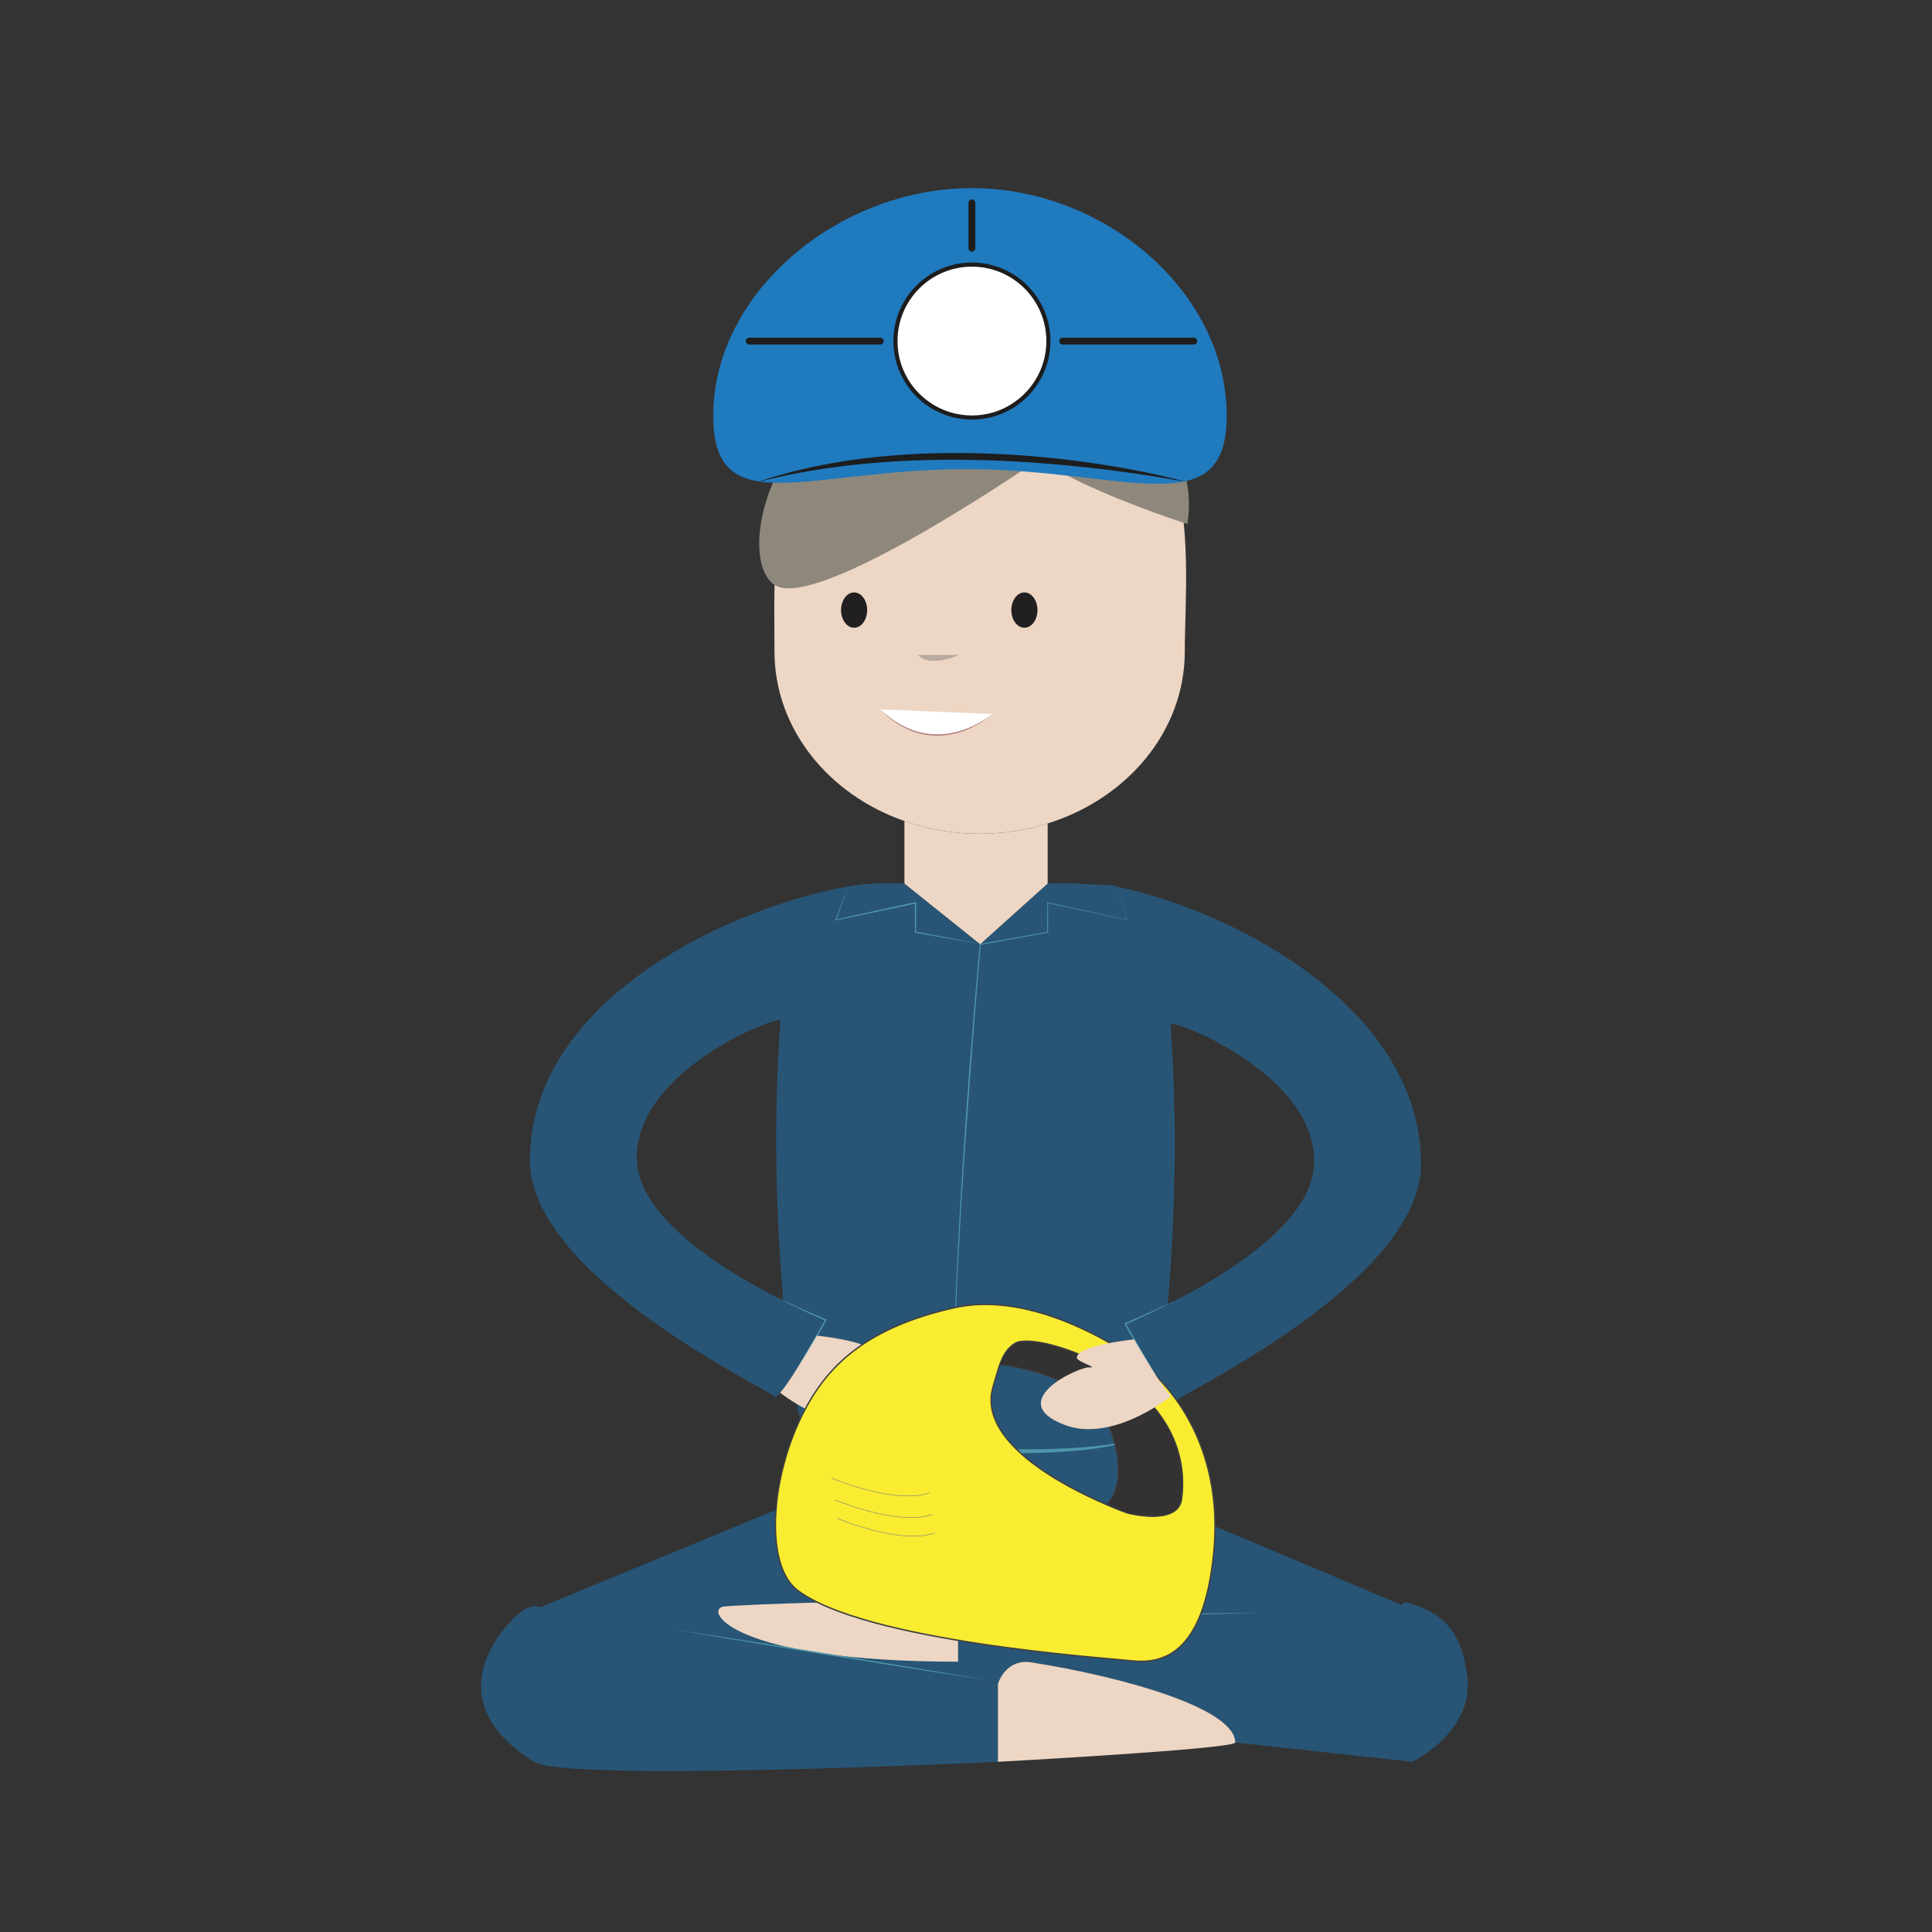 <svg:svg xmlns:svg="http://www.w3.org/2000/svg" enable-background="new 0 0 1031.77 1654.862" height="1952.917" id="Scientists_Sitting_-_Marina" version="1.1" viewBox="-469.125 -162.743 1952.917 1952.917" width="1952.917" x="0px" y="0px" xml:space="preserve">
<svg:rect x="-469.125" y="-162.743" width="1952.917" height="1952.917" fill="#333333" stroke="none"/>
<svg:g>
	<svg:path d="M313.738,495.742c0,77.958,54.437,144.614,131.363,171.454   c23.533,8.357,49.205,12.854,76.002,12.854c24.119,0,47.256-3.628,68.775-10.413   c80.702-25.173,138.621-93.534,138.621-173.895c0-101.828,31.264-311.653-207.395-318.719   C298.964,170.339,313.738,393.914,313.738,495.742z" fill="#EDD6C4" />
	<svg:path d="M344.597,1284.203   c6.583,6.305,88.691,14.362,172.495,19.064" fill="none" stroke="#E90D8C" stroke-miterlimit="10" stroke-width="1.385" />
	<svg:path d="M445.102,667.196v63.353l75.741,60.669l1.269,0.294l67.768-60.964v-60.912   c-21.518,6.785-44.656,10.413-68.775,10.413C494.306,680.05,468.635,675.552,445.102,667.196z" fill="#EDD6C4" />
	<svg:path d="M702.88,1357.075l-0.898-0.307l-37.062-15.672l-6.393-2.676H377.832l-46.438,19.147   c4.322-40.518,8.814-67.103,13.18-73.403c-2.23-2.134-5.187-11.954-8.334-27.798   c22.713,13.691,58.737,29.568,90.662,17.359c61.823-23.441-14.327-58.9-25.026-58.095   c-10.657,0.799,12.784-5.705,12.638-9.743c-0.249-12.695-57.91-18.566-57.91-18.566   c5.373-9.239,8.992-15.775,8.992-15.775s-17.998-7.123-42.94-19.563c-6.903-78.067-10.615-181.28-2.814-282.993   c0.467-6.97-148.728,50.007-145.218,141.26c2.322,60.031,92.461,113.979,148.032,141.733   c2.633,29.536,5.728,55.526,8.887,76.405c-4.581,6.983-8.813,12.982-12.094,16.701   c-2.894,3.335-5.054,4.964-5.929,3.719c-5.096-6.702-246.975-120.943-246.975-238.558   c0-146.269,163.924-236.673,284.27-268.655c12.973-3.418,25.387-6.204,37.124-8.261   c4.405-0.818,8.772-1.469,12.956-2.09c23.556-1.808,44.206-0.709,44.206-0.709l75.741,60.682l0.795,0.658   l0.453-0.389l67.787-60.951c0,0,20.588-1.098,44.215,0.709c0,0,0.045,0,0.109,0c1.287,0,10.279,0.083,23.716,1.272   l31.305,532.442l1.131,19.205c-0.096,0.128-0.256,0.294-0.448,0.358c0.262,0.389,0.556,0.843,0.757,1.412   C694.756,1294.534,698.836,1319.866,702.88,1357.075z" fill="#285576" />
	<svg:path d="M344.552,1284.248" fill="none" stroke="#E90D8C" stroke-miterlimit="10" stroke-width="1.385" />
	<svg:g>
		<svg:path d="M387.94,733.334l-5.793,16.978l-5.855,16.956l-0.468-0.533l20.061-4.458l20.077-4.384    c13.392-2.891,26.766-5.86,40.174-8.675l0.808-0.17l-0.002,0.821l-0.07,29.696l-0.49-0.587l32.246,6.034    l16.112,3.077l16.103,3.129l-16.181-2.697l-16.171-2.749l-32.321-5.62l-0.489-0.085l-0.001-0.502l-0.07-29.696    l0.806,0.652c-13.381,2.939-26.795,5.724-40.193,8.588l-20.106,4.248l-20.122,4.173l-0.718,0.149l0.25-0.682    l6.176-16.842L387.94,733.334z" fill="#4E97A8" />
	</svg:g>
	<svg:path d="M719.296,1504.482" fill="#EDD6C4" />
	<svg:path d="M560.783,1371.904" fill="none" stroke="#E90D8C" stroke-miterlimit="10" stroke-width="1.385" />
	<svg:path d="M559.84,1353.351" fill="none" stroke="#E90D8C" stroke-miterlimit="10" stroke-width="1.385" />
	<svg:g>
		<svg:path d="M331.544,1228.389c8.488-12.842,18.221-29.198,25.08-41.03    c5.354-9.277,8.992-15.813,8.992-15.813s-23.796-10.024-48.709-22.476" fill="#285576" />
		<svg:path d="M331.544,1228.389l4.328-7.066l4.263-7.103c2.848-4.73,5.635-9.497,8.409-14.271    l4.183-7.148c1.381-2.388,2.778-4.778,4.123-7.176l4.072-7.216l4.128-7.184l0.314,0.921    c-4.117-1.767-8.205-3.576-12.287-5.41c-4.088-1.817-8.128-3.742-12.171-5.654    c-4.037-1.927-8.079-3.845-12.069-5.867c-3.999-2.005-7.982-4.041-11.928-6.145    c4.063,1.872,8.101,3.788,12.176,5.627l12.214,5.533l12.266,5.412c4.089,1.799,8.192,3.576,12.306,5.304    l0.673,0.283l-0.359,0.638l-4.064,7.221l-4.119,7.189c-1.378,2.408-2.79,4.774-4.196,7.156l-4.25,7.117    c-2.881,4.717-5.814,9.402-8.785,14.062c-1.476,2.336-3.018,4.631-4.545,6.934    C334.695,1223.848,333.136,1226.131,331.544,1228.389z" fill="#4E97A8" />
	</svg:g>
	<svg:path d="M319.45,1245.09c3.891,2.965,9.666,7.06,16.79,11.303   c22.725,13.665,58.737,29.574,90.662,17.371c61.839-23.479-14.308-58.938-24.997-58.133   c-10.685,0.837,12.778-5.673,12.644-9.717c-0.284-12.721-57.925-18.554-57.925-18.554   c-6.858,11.832-16.592,28.188-25.08,41.03C326.983,1235.398,322.75,1241.404,319.45,1245.09z" fill="#EDD6C4" />
	<svg:path d="M319.45,1245.09" fill="none" stroke="#E90D8C" stroke-miterlimit="10" stroke-width="1.385" />
	<svg:path d="M701.982,1356.768l-37.062-15.672l-2.019-64.701c9.536-3.098,18.487-7.219,26.322-11.437   c2.968-1.616,5.84-3.258,8.386-4.836c-2.521,12.893-4.942,21.767-6.945,25.811c-0.495,0.933-0.964,1.617-1.367,2   C693.488,1294.048,697.842,1318.793,701.982,1356.768z" fill="#285576" />
	<svg:path d="M683.087,739.135c120.355,32.034,284.213,128.616,284.213,274.942   c0,117.563-241.876,231.817-246.981,238.525c-0.84,1.207-3-0.397-5.887-3.795   c-3.309-3.642-7.523-9.641-12.097-16.605c3.156-20.93,6.233-46.914,8.858-76.431   c55.568-27.747,145.716-81.728,148.065-141.694c3.478-91.298-145.697-148.269-145.225-141.253   c7.75,101.655,4.086,204.856-2.84,282.947c-24.923,12.445-42.912,19.563-42.912,19.563s3.597,6.517,8.97,15.8   c0,0-7.418,0.754-16.94,2.294l-8.072-461.366C663.926,734.146,670.114,735.737,683.087,739.135z" fill="#285576" />
	<svg:path d="M606.972,1277.558c-61.835-23.543,14.343-58.964,25-58.139   c10.685,0.792-12.778-5.711-12.631-9.743c0.182-8.19,23.901-13.474,40.969-16.247l2.613,82.967   C645.101,1282.222,625.369,1284.555,606.972,1277.558z" fill="#285576" />
	<svg:path d="M689.316,1287.972" fill="none" stroke="#E90D8C" stroke-miterlimit="10" stroke-width="1.385" />
	<svg:g>
		<svg:path d="M689.316,1287.972c0,0-1.238,0.559-3.561,1.606c-1.169,0.505-2.64,1.066-4.358,1.762    c-1.742,0.621-3.734,1.38-6.015,2.071c-4.535,1.474-10.138,2.96-16.626,4.386    c-6.488,1.427-13.872,2.759-21.975,3.842c-8.1,1.107-16.91,2.038-26.248,2.717    c-9.337,0.692-19.198,1.213-29.404,1.468c-10.205,0.263-20.753,0.393-31.467,0.255    c-10.714-0.121-21.594-0.4-32.467-0.806c-10.872-0.45-21.736-1.029-32.422-1.705    c-10.688-0.651-21.19-1.513-31.351-2.357c-10.161-0.842-19.969-1.808-29.263-2.773    c-9.296-0.949-18.073-1.958-26.168-2.936c-8.098-0.954-15.508-1.938-22.07-2.842    c-6.559-0.925-12.277-1.732-16.987-2.397c-4.708-0.671-8.395-1.289-10.911-1.685    c-2.514-0.411-3.855-0.631-3.855-0.631s5.406,0.55,14.866,1.513c4.731,0.461,10.475,1.021,17.064,1.663    c6.592,0.597,14.029,1.271,22.142,2.006c8.115,0.688,16.906,1.432,26.205,2.22    c9.3,0.757,19.113,1.475,29.262,2.214c10.15,0.737,20.647,1.353,31.309,2.001    c10.664,0.628,21.503,1.151,32.343,1.56c10.839,0.452,21.682,0.779,32.356,0.947    c10.674,0.154,21.179,0.258,31.341,0.104c10.161-0.155,19.982-0.416,29.281-0.903    c9.298-0.498,18.079-1.146,26.159-1.991c8.077-0.864,15.459-1.861,21.962-2.994    c6.5-1.14,12.129-2.378,16.697-3.649c1.151-0.288,2.224-0.614,3.234-0.921    c1.013-0.3,1.962-0.582,2.846-0.844c1.742-0.591,3.238-1.065,4.434-1.502    C688.048,1288.459,689.316,1287.972,689.316,1287.972z" fill="#4E97A8" />
	</svg:g>
	<svg:g>
		<svg:path d="M702.333,1232.203c-8.478-12.925-18.227-29.255-25.083-41.068    c-5.373-9.283-8.97-15.8-8.97-15.8s24.528-10.452,49.447-22.878" fill="#285576" />
		<svg:path d="M702.333,1232.203c-1.585-2.264-3.138-4.551-4.664-6.855    c-1.524-2.305-3.063-4.603-4.538-6.939c-2.969-4.663-5.904-9.347-8.788-14.063l-4.256-7.115    c-1.407-2.382-2.823-4.745-4.2-7.157l-4.115-7.193l-4.059-7.225l-0.357-0.635l0.668-0.284    c4.172-1.772,8.335-3.588,12.484-5.423l12.449-5.517l12.402-5.627l12.367-5.713    c-4.011,2.132-8.058,4.196-12.12,6.231c-4.054,2.05-8.158,4-12.256,5.96    c-4.106,1.944-8.205,3.905-12.353,5.758c-4.141,1.87-8.289,3.718-12.463,5.528l0.311-0.919l4.123,7.189    l4.068,7.22c1.341,2.398,2.744,4.788,4.126,7.174l4.189,7.146c2.777,4.773,5.567,9.54,8.413,14.273l4.256,7.108    L702.333,1232.203z" fill="#4E97A8" />
	</svg:g>
	<svg:path d="M714.431,1248.808" fill="none" stroke="#E90D8C" stroke-miterlimit="10" stroke-width="1.385" />
	<svg:g>
		<svg:path d="M657.947,732.574l12.439,34.512l0.082,0.228l-0.238-0.051l-80.43-17.038l0.458-0.37    l0.038,29.67l0.001,0.347l-0.342,0.063l-68.189,12.475l0.412-0.451c-3.67,42.509-7.039,85.048-10.202,127.599    l-4.644,63.834c-1.497,21.282-2.914,42.569-4.239,63.862c-2.634,42.586-4.936,85.196-6.335,127.839    c-0.34,10.661-0.621,21.323-0.807,31.988c-0.189,10.664-0.307,21.329-0.243,31.995    c0.077,10.664,0.269,21.332,0.923,31.977c0.317,5.323,0.778,10.638,1.461,15.925    c0.199,1.318,0.366,2.641,0.592,3.954c0.26,1.307,0.467,2.626,0.769,3.923c0.349,1.285,0.577,2.607,1.056,3.853    c0.229,0.625,0.394,1.276,0.676,1.879l0.875,1.798l-0.889-1.792c-0.287-0.602-0.457-1.252-0.691-1.876    c-0.489-1.245-0.727-2.565-1.086-3.85c-0.313-1.297-0.53-2.615-0.799-3.921    c-0.236-1.313-0.412-2.636-0.622-3.953c-0.724-5.286-1.224-10.602-1.581-15.926    c-0.733-10.648-1.005-21.32-1.161-31.988c-0.137-10.67-0.117-21.341,0.019-32.01    c0.159-10.669,0.412-21.336,0.725-32.001c1.291-42.659,3.484-85.283,6.009-127.882    c1.27-21.3,2.633-42.593,4.076-63.882c1.448-21.288,2.928-42.574,4.584-63.847    c3.272-42.549,6.749-85.08,10.528-127.588l0.034-0.383l0.378-0.068l68.221-12.302l-0.342,0.409l0.038-29.67    l0.001-0.469l0.457,0.1l80.328,17.513l-0.156,0.178L657.947,732.574z" fill="#4E97A8" />
	</svg:g>
	<svg:path d="M252.101,323.878" fill="#2A2D38" />
	<svg:path d="M252.101,323.878" fill="#2A2D38" />
	<svg:path d="M553.145,453.958c0,9.864,5.935,17.825,13.222,17.825c7.274,0,13.203-7.961,13.203-17.825   c0-9.852-5.929-17.851-13.203-17.851C559.08,436.107,553.145,444.106,553.145,453.958z" fill="#211F1F" />
	<svg:path d="M381.033,453.958c0,9.864,5.887,17.825,13.19,17.825c7.309,0,13.203-7.961,13.203-17.825   c0-9.852-5.894-17.851-13.203-17.851C386.92,436.107,381.033,444.106,381.033,453.958z" fill="#211F1F" />
	<svg:path d="M500.442,499.249c0,0-29.392,13.704-41.86,0" fill="#BAAAA0" />
	<svg:g>
		<svg:path d="M533.956,559.037c0,0-56.677,50.824-113.426-4.747" fill="#FFFFFF" />
		<svg:path d="M533.956,559.037c0,0-1.423,1.362-4.163,3.452c-1.37,1.043-3.068,2.267-5.068,3.596    c-2.008,1.315-4.303,2.765-6.916,4.154c-2.591,1.43-5.486,2.818-8.607,4.154    c-3.125,1.327-6.503,2.542-10.072,3.556c-3.582,0.955-7.325,1.841-11.2,2.307    c-1.927,0.315-3.893,0.413-5.861,0.575c-0.983,0.1-1.976,0.055-2.965,0.089    c-0.99-0.001-1.983,0.069-2.973,0.009c-1.978-0.139-3.968-0.147-5.923-0.454    c-0.98-0.123-1.958-0.245-2.933-0.368c-0.97-0.157-1.927-0.369-2.886-0.55c-0.954-0.205-1.919-0.34-2.851-0.6    c-0.933-0.254-1.861-0.506-2.784-0.757c-1.863-0.443-3.619-1.152-5.377-1.748    c-0.879-0.3-1.748-0.605-2.574-0.992c-0.835-0.366-1.661-0.73-2.479-1.089    c-1.656-0.675-3.169-1.556-4.673-2.344c-0.749-0.4-1.488-0.795-2.215-1.183c-0.699-0.438-1.387-0.869-2.064-1.293    c-0.676-0.424-1.341-0.841-1.994-1.25c-0.655-0.406-1.298-0.802-1.885-1.254    c-2.389-1.747-4.625-3.285-6.41-4.899c-1.827-1.559-3.463-2.862-4.669-4.097    c-2.471-2.394-3.883-3.763-3.883-3.763s1.477,1.295,4.062,3.562c1.249,1.181,2.934,2.417,4.81,3.894    c1.839,1.528,4.124,2.967,6.524,4.655c0.593,0.434,1.24,0.811,1.899,1.198c0.656,0.389,1.325,0.786,2.005,1.189    c0.679,0.403,1.37,0.813,2.072,1.23c0.729,0.367,1.468,0.739,2.218,1.116c1.505,0.742,3.017,1.575,4.666,2.2    c1.639,0.64,3.248,1.46,5.001,1.989c1.735,0.572,3.467,1.257,5.302,1.677c0.909,0.239,1.823,0.48,2.741,0.722    c0.917,0.249,1.867,0.373,2.805,0.566c0.943,0.17,1.884,0.372,2.837,0.518c0.958,0.112,1.919,0.225,2.882,0.337    c1.92,0.289,3.873,0.274,5.814,0.402c0.971,0.067,1.946,0.005,2.917,0.014c0.972-0.026,1.945,0.027,2.912-0.064    c1.934-0.145,3.867-0.224,5.764-0.519c3.814-0.428,7.508-1.271,11.047-2.184    c3.519-0.996,6.889-2.089,10.011-3.331c3.118-1.247,6.021-2.553,8.625-3.91    c5.231-2.672,9.379-5.308,12.188-7.279C532.452,560.308,533.956,559.037,533.956,559.037z" fill="#B07D7D" />
	</svg:g>
	<svg:path d="M958.441,1618.134l-178.974-19.575c-0.495-34.954-114.829-66.541-206.002-80.929   c-26.495-4.152-33.894,21.78-33.894,21.78l-40.238-6.804v-58.529l445.681-13.423   c1.853,0.217,4.75-4.058,6.517-3.693c11.417,2.23,24.473,8.331,32.2,13.775   c25.645,18.017,28.367,50.274,28.367,50.274C1028.815,1584.611,958.441,1618.134,958.441,1618.134z" fill="#285576" />
	<svg:path d="M539.572,1539.409v78.725c0,0-435.982,20.918-469.125,0   c-93.199-58.752-41.321-126.252-15.318-149.929c6.456-5.98,15.318-7.552,15.318-7.552l8.082,1.341l420.805,70.611   L539.572,1539.409z" fill="#285576" />
	<svg:path d="M499.334,1490.822v26.808c-227.827,0-257.983-51.948-237.909-56.976   c7.286-1.827,211.088-10.031,224.517,0C499.334,1470.722,499.334,1490.822,499.334,1490.822z" fill="#EDD6C4" />
	<svg:path d="M950.462,1461.522   c-1.764-0.358-3.594-0.652-5.447-0.869l-445.681,13.423v16.746c0,0,0-20.1-13.391-30.169   c-13.429-10.031-217.231-1.827-224.517,0c-20.074,5.028,10.082,56.976,237.909,56.976v14.976l-420.805-70.611   l252.865-104.427l46.438-19.147h280.696l6.393,2.676l37.062,15.672l0.898,0.307L950.462,1461.522z" fill="#285576" stroke="#265476" stroke-miterlimit="10" stroke-width="1.385" />
	<svg:path d="M779.512,1598.559c0,6.67-239.925,19.575-239.925,19.575v-78.725c0,0,7.408-25.932,33.897-21.78   C664.658,1532.018,779.005,1563.63,779.512,1598.559z" fill="#EDD6C4" />
	<svg:g>
		<svg:path d="M499.334,1474.076c0,0,19.203-0.575,48.009-1.437c14.404-0.377,31.208-0.816,49.213-1.287    c18.006-0.423,37.212-0.874,56.418-1.325c19.207-0.389,38.415-0.777,56.422-1.142    c18.008-0.316,34.816-0.612,49.222-0.865c28.815-0.396,48.026-0.66,48.026-0.66s-19.203,0.576-48.008,1.439    c-14.404,0.377-31.208,0.816-49.213,1.286c-18.006,0.423-37.212,0.873-56.418,1.324    c-19.207,0.388-38.415,0.777-56.422,1.141c-18.008,0.316-34.816,0.611-49.222,0.864    C518.544,1473.812,499.334,1474.076,499.334,1474.076z" fill="#4E97A8" />
	</svg:g>
	<svg:g>
		<svg:path d="M210.314,1484.113c0,0,20.096,3.092,50.239,7.73c15.063,2.373,32.636,5.141,51.465,8.107    c18.821,3.013,38.897,6.228,58.972,9.442c20.066,3.276,40.132,6.551,58.943,9.623    c18.804,3.119,36.354,6.029,51.398,8.524c30.069,5.099,50.114,8.498,50.114,8.498s-20.096-3.091-50.239-7.728    c-15.063-2.373-32.636-5.141-51.465-8.107c-18.821-3.014-38.897-6.228-58.972-9.443    c-20.066-3.276-40.131-6.552-58.943-9.623c-18.804-3.119-36.354-6.03-51.397-8.525    C230.36,1487.512,210.314,1484.113,210.314,1484.113z" fill="#4E97A8" />
	</svg:g>
	<svg:path d="M581.352,301.249c0,0-204.555,141.515-260.579,130.079   c-55.98-11.437-15.51-242.397,215.177-228.022C764.019,217.503,731.02,366.953,731.02,366.953   S628.423,334.018,581.352,301.249z" fill="#8E887C" />
	<svg:g>
		<svg:path d="M251.852,257.67c0,109.929,98.125,52.486,261.461,53.827    c155.808,1.303,257.536,56.101,257.536-53.827c0-124.865-122.563-230.239-257.536-230.239    C378.349,27.431,251.852,132.804,251.852,257.67z" fill="#207ABE" />
		<svg:path d="M436.035,182.025    c0,42.666,34.596,77.268,77.297,77.268c42.675,0,77.306-34.603,77.306-77.268    c0-42.71-34.632-77.3-77.306-77.3C470.632,104.725,436.035,139.315,436.035,182.025z" fill="#FFFFFF" stroke="#1D1D1E" stroke-miterlimit="10" stroke-width="4.155" />
		
			<svg:line fill="none" stroke="#1D1D1E" stroke-linecap="round" stroke-linejoin="bevel" stroke-miterlimit="10" stroke-width="6.926" x1="420.664" x2="288.182" y1="182.025" y2="182.025" />
		
			<svg:line fill="none" stroke="#1D1D1E" stroke-linecap="round" stroke-linejoin="bevel" stroke-miterlimit="10" stroke-width="6.926" x1="513.313" x2="513.313" y1="88.191" y2="42.298" />
		<svg:g>
			<svg:path d="M729.864,324.441c0,0-1.674-0.353-4.825-0.936c-3.145-0.607-7.78-1.394-13.667-2.426     c-5.892-1.011-13.059-2.155-21.28-3.435c-8.228-1.243-17.517-2.586-27.663-3.935     c-10.144-1.365-21.157-2.645-32.802-3.969c-5.829-0.614-11.812-1.275-17.941-1.819     c-3.062-0.287-6.158-0.578-9.283-0.871c-3.127-0.272-6.283-0.547-9.467-0.824     c-6.366-0.555-12.848-0.985-19.405-1.466c-3.281-0.197-6.583-0.395-9.901-0.593     c-1.658-0.107-3.321-0.213-4.987-0.321c-1.667-0.086-3.338-0.171-5.013-0.257     c-3.349-0.172-6.711-0.344-10.083-0.517c-3.374-0.125-6.757-0.251-10.148-0.377     c-6.779-0.291-13.59-0.376-20.399-0.516c-6.809-0.171-13.618-0.144-20.401-0.227     c-6.781,0.083-13.539,0.08-20.239,0.249c-13.397,0.383-26.587,0.747-39.323,1.625     c-3.185,0.209-6.343,0.416-9.471,0.622c-1.566,0.087-3.118,0.242-4.664,0.377     c-1.547,0.129-3.086,0.257-4.616,0.384c-3.062,0.254-6.091,0.506-9.083,0.755     c-2.991,0.264-5.934,0.625-8.845,0.926c-2.91,0.314-5.78,0.624-8.607,0.93     c-2.83,0.286-5.593,0.738-8.329,1.062c-5.457,0.737-10.758,1.298-15.793,2.162     c-5.049,0.801-9.887,1.569-14.489,2.299c-4.585,0.837-8.935,1.631-13.022,2.377     c-4.104,0.685-7.883,1.603-11.412,2.315c-3.524,0.74-6.761,1.419-9.685,2.033     c-11.631,2.785-18.277,4.376-18.277,4.376s1.627-0.523,4.678-1.504c3.057-0.963,7.519-2.465,13.252-4.206     c2.886-0.8,6.082-1.686,9.562-2.65c3.483-0.957,7.242-2.039,11.314-2.954c4.064-0.964,8.388-1.99,12.947-3.071     c4.577-1.001,9.419-1.908,14.459-2.934c5.033-1.078,10.331-1.861,15.793-2.828     c2.735-0.455,5.511-0.966,8.349-1.346c2.836-0.392,5.716-0.79,8.635-1.193     c2.921-0.39,5.877-0.842,8.88-1.196c3.005-0.34,6.047-0.684,9.123-1.031     c3.076-0.337,6.183-0.734,9.331-0.989c3.148-0.263,6.325-0.529,9.53-0.798     c6.406-0.598,12.935-0.939,19.541-1.356c6.604-0.488,13.303-0.604,20.051-0.871     c6.749-0.21,13.554-0.248,20.386-0.372c3.416,0.008,6.838,0.016,10.264,0.024     c3.426,0.014,6.856-0.011,10.283,0.09c6.855,0.181,13.712,0.308,20.534,0.641     c3.411,0.147,6.816,0.294,10.211,0.44c3.392,0.194,6.774,0.388,10.143,0.58     c6.741,0.322,13.409,0.94,20.003,1.429c6.585,0.601,13.095,1.15,19.484,1.821     c12.787,1.258,25.106,2.849,36.767,4.46c2.918,0.381,5.786,0.838,8.616,1.244     c2.827,0.427,5.618,0.799,8.348,1.269c5.465,0.897,10.746,1.748,15.802,2.655     c10.124,1.727,19.358,3.571,27.529,5.253c8.172,1.677,15.26,3.311,21.087,4.688     c5.828,1.374,10.377,2.579,13.476,3.405C728.223,323.962,729.864,324.441,729.864,324.441z" fill="#1D1D1E" />
		</svg:g>
		
			<svg:line fill="none" stroke="#1D1D1E" stroke-linecap="round" stroke-linejoin="bevel" stroke-miterlimit="10" stroke-width="6.926" x1="737.521" x2="605.014" y1="182.025" y2="182.025" />
	</svg:g>
	<svg:path d="M683.969,1214.889c0,0-99.326-75.53-187.896-55.878   c-88.596,19.627-125.993,58.248-147.882,96.46c-38.378,66.944-46.007,162.561-11.462,189.095   c68.375,52.587,315.011,68.86,337.216,71.435c31.443,3.534,73.297-5.27,83.705-107.967   C771.229,1273.725,683.969,1214.889,683.969,1214.889z M725.264,1352.271c-3.453,27.69-54.347,14.408-54.347,14.408   s-9.168-3.086-22.582-9.002c-42.713-18.464-130.191-63.672-113.493-119.129c2.45-8.331,4.446-15.346,6.536-21.671   c3.667-9.685,7.705-16.931,15.787-21.805C579.1,1181.814,740.176,1232.018,725.264,1352.271z" fill="#F9EC31" stroke="#404041" stroke-width="1.445" />
	<svg:path d="M725.264,1352.271   c-3.453,27.69-54.347,14.408-54.347,14.408s-9.168-3.086-22.582-9.002c2.68,1.125,24.956-22.661,3.862-77.613   c-21.071-54.906-110.819-63.187-110.819-63.187c3.667-9.685,7.705-16.931,15.787-21.805   C579.1,1181.814,740.176,1232.018,725.264,1352.271z" fill="#333132" stroke="#404041" stroke-width="0.804" />
	<svg:path d="M371.606,1331.437   c0,0,64.219,27.236,98.715,14.688" fill="none" stroke="#808184" stroke-miterlimit="10" stroke-width="0.508" />
	<svg:path d="M374.635,1353.268   c0,0,64.247,27.255,98.728,14.714" fill="none" stroke="#808184" stroke-miterlimit="10" stroke-width="0.508" />
	<svg:path d="M377.132,1372.045   c0,0,64.241,27.262,98.716,14.688" fill="none" stroke="#808184" stroke-miterlimit="10" stroke-width="0.508" />
	<svg:path d="M714.431,1248.808c-3.92,2.99-9.692,7.092-16.838,11.327   c-22.642,13.698-58.692,29.562-90.621,17.423c-61.835-23.543,14.343-58.964,25-58.139   c10.685,0.792-12.778-5.711-12.631-9.743c0.272-12.72,57.909-18.54,57.909-18.54   c6.856,11.813,16.605,28.143,25.083,41.068C706.908,1239.167,711.122,1245.167,714.431,1248.808z" fill="#EDD6C4" />
</svg:g>
</svg:svg>